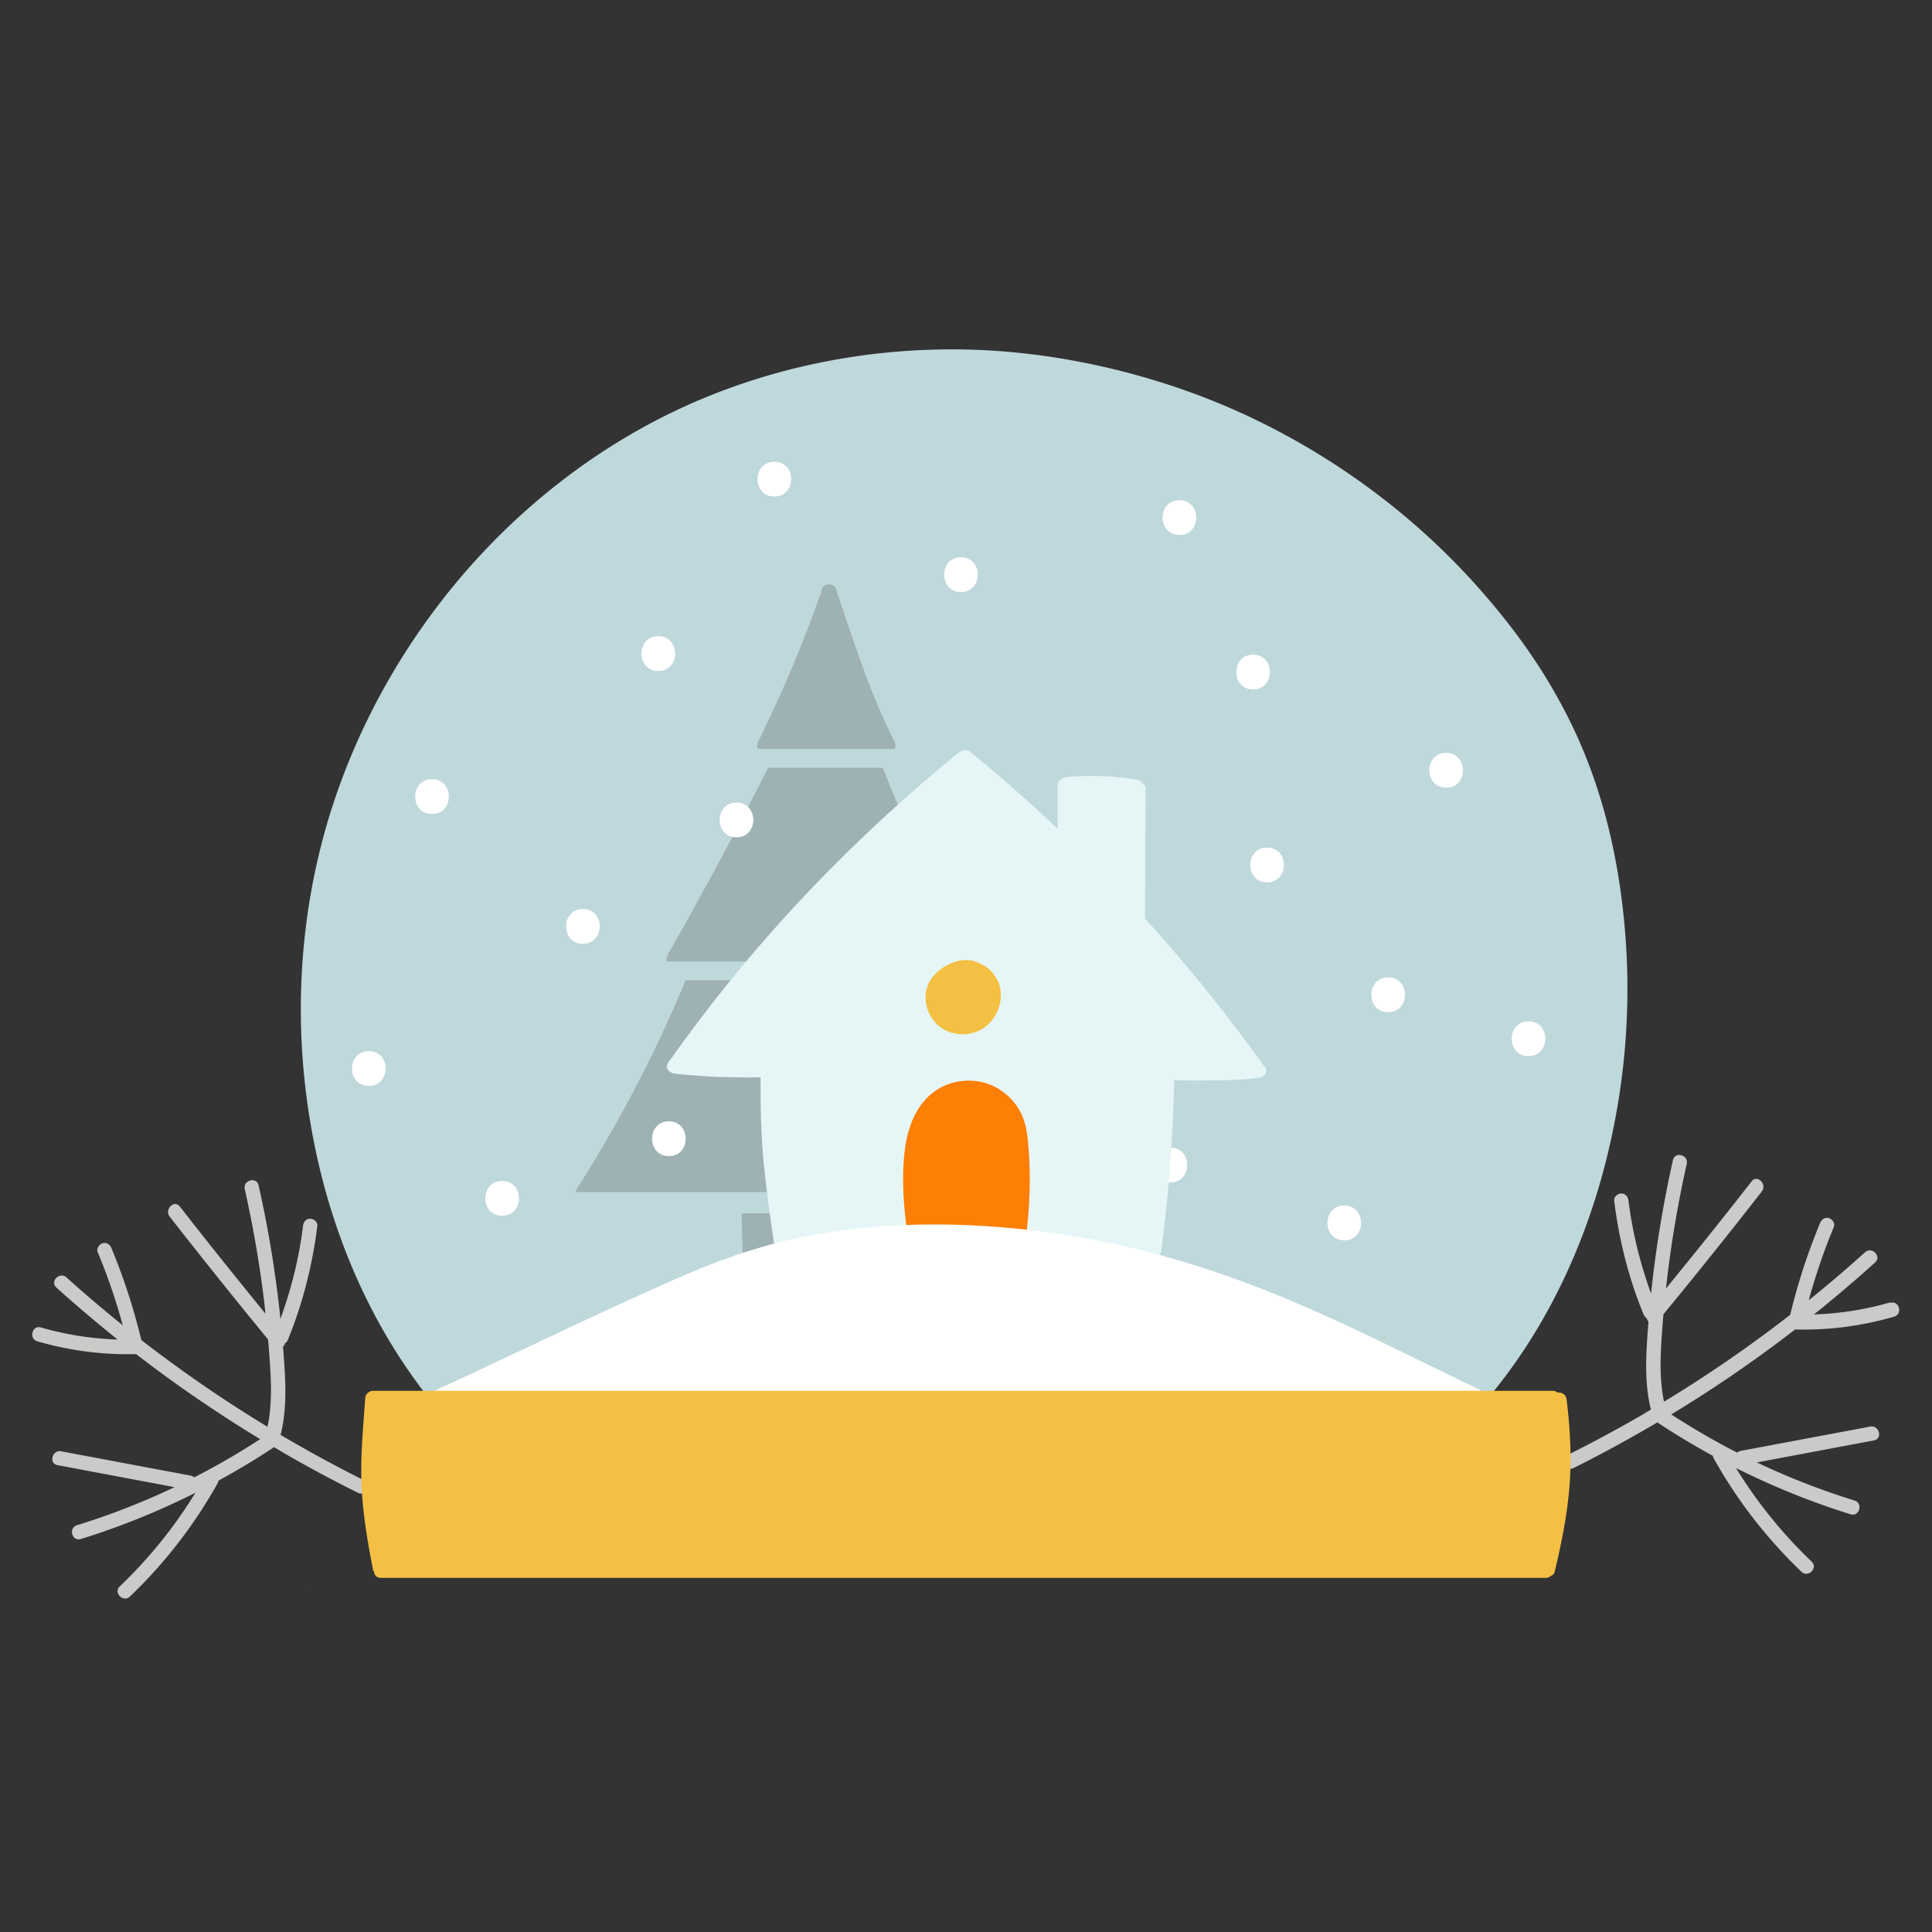 <svg id="Illustration" xmlns="http://www.w3.org/2000/svg" viewBox="0 0 200 200"><rect x="0" y="0" width="200" height="200" fill="#333333" stroke="none"/><defs><style>.cls-1{fill:#cccac8}.cls-2{fill:#fff}.cls-4{fill:#f4c044}.cls-7{fill:#e2b142}.cls-8{fill:#bfd8dc}</style></defs><path class="cls-8" d="M44.88 144.14s-5.61-6.81-8.05-14.04c-2.45-7.23-6-15.99-4.92-26.89s1.88-23.45 12.16-37.5C54.35 51.66 67.73 41.67 84.81 38.3c17.09-3.37 33.36.49 46.56 6.66 13.2 6.17 27.55 20.53 32.05 33.47 4.5 12.94 5.54 26.09 3.38 35.4-2.15 9.31-3.88 15.58-6.57 20.24-2.69 4.66-7.02 10.5-7.02 10.5s-8.46-3.38-10.72-4.6c-2.26-1.22-13.06-5.75-14.98-6.62s-7.23-2.65-9.71-3.24c-2.48-.59-20.07-2.33-23.03-2.33s-13.24.52-19.68 3.48c-6.44 2.96-15.68 6.79-15.68 6.79l-12.37 6.49-2.15-.39z"/><path d="M93.25 84.1c-.84-2.06-1.66-4.13-2.5-6.18h1.26c.03 0 .05 0 .08-.02.3-.05.49-.24.56-.49.06-.14.05-.31 0-.48v-.03c-.01-.03 0-.06-.03-.09-2.57-5.02-4.24-10.39-6.04-15.71-.01-.26-.19-.44-.41-.54-.02 0-.03-.02-.05-.02a.75.75 0 0 0-.16-.04c-.05 0-.09-.02-.14-.01-.03 0-.07 0-.1.01-.07 0-.13.02-.2.05 0 0-.02 0-.03.01-.23.09-.4.28-.42.54-1.88 5.39-4.09 10.62-6.62 15.74-.02.03-.01.06-.02.09 0 .02 0 .03-.01.05-.02.08-.04.16-.04.23 0 .34.2.67.6.73.03 0 .07.02.1.02h1.21c-3.54 7.01-7.22 13.96-11.12 20.78-.04.08-.06.15-.07.22-.24.43-.09 1.19.47 1.19h1.95c-3.22 8-7.17 15.65-11.81 22.92-.2.31-.12.62.07.82.12.17.3.29.57.29h16.38l.15 5.53c.03.95 1.51.96 1.48 0v-.11l3.97-.59-1.02-11.3-.62-6.82-2.8-.24h-7.22l-.44-.69 2.29-3.25s8.16-9.98 9.81-11.8c1.42-1.56 7.89-8.2 9.72-10.08.18.18.42.28.7.2.35-.1.67-.54.52-.91z" style="fill:#9eb2b3"/><path class="cls-1" d="M37.8 153.3c-2.97-1.48-5.89-3.07-8.75-4.76.51-2.07.55-4.2.44-6.32-.05-.94-.12-1.87-.19-2.81a.83.83 0 0 0 .2-.34c.14-.1.25-.24.32-.42 1.53-3.77 2.53-7.71 3.03-11.75.05-.4-.38-.74-.74-.74-.44 0-.69.35-.74.74-.4 3.29-1.21 6.52-2.34 9.63-.03-.26-.05-.52-.08-.78-.49-4.38-1.21-8.74-2.18-13.04-.21-.93-1.64-.54-1.43.39.93 4.17 1.65 8.39 2.12 12.64 0 .09.02.17.03.26-3-3.67-5.96-7.36-8.87-11.1-.59-.75-1.63.3-1.05 1.05 3.34 4.28 6.74 8.52 10.18 12.71.1 1.1.18 2.2.24 3.3.11 1.92.1 3.86-.3 5.74a138.6 138.6 0 0 1-13.06-8.98c-.78-3.24-1.81-6.42-3.09-9.5-.15-.37-.49-.64-.91-.52-.35.1-.67.54-.52.91a61.75 61.75 0 0 1 2.6 7.59c-1.98-1.6-3.93-3.25-5.82-4.96-.71-.64-1.76.41-1.05 1.05 2.06 1.86 4.18 3.65 6.34 5.38-2.68-.09-5.34-.5-7.93-1.25-.92-.27-1.31 1.16-.39 1.43 3.3.96 6.73 1.41 10.16 1.33.02 0 .04-.01.06-.01 4.11 3.17 8.4 6.11 12.85 8.81a76.204 76.204 0 0 1-6.83 3.96.652.652 0 0 0-.34-.18l-13.42-2.52c-.93-.18-1.33 1.25-.39 1.43l12.12 2.28a75.46 75.46 0 0 1-10.1 3.94c-.91.28-.52 1.71.39 1.43 4.08-1.26 8.05-2.87 11.87-4.79a48.351 48.351 0 0 1-7.83 9.69c-.69.66.36 1.71 1.05 1.05 3.59-3.43 6.66-7.39 9.08-11.73.05-.09.07-.18.09-.27 1.95-1.06 3.85-2.2 5.7-3.43.02-.01.02-.02.04-.04.44.26.87.53 1.31.78 2.42 1.39 4.88 2.71 7.38 3.95.85.42 1.6-.86.75-1.28z"/><path class="cls-8" d="M45.41 143.62c-5.72-7.35-9.46-16.12-11.34-25.21-1.91-9.22-1.91-18.88.06-28.09s5.71-17.38 10.98-24.81c5.12-7.23 11.66-13.49 19.17-18.19 8.27-5.18 17.72-8.36 27.42-9.33 10.31-1.04 20.79.32 30.53 3.8 9.24 3.3 17.82 8.53 25 15.22 7.52 7 13.77 15.67 16.87 25.54 3 9.59 3.61 19.99 2.17 29.91-1.35 9.28-4.47 18.4-9.61 26.27a51.502 51.502 0 0 1-3.98 5.32c-.62.72.43 1.78 1.05 1.05 6.2-7.25 10.34-16.09 12.62-25.32a72.618 72.618 0 0 0 1.09-29.61c-.93-5.46-2.55-10.8-5.04-15.76s-5.42-9.06-8.88-13.03c-6.59-7.58-14.79-13.75-23.85-18.08s-19.89-7.02-30.39-7.13c-10.4-.11-20.82 2.13-30.16 6.74C61.06 46.89 53.86 52.6 48 59.4c-6.03 7.01-10.69 15.18-13.56 23.98-2.99 9.2-3.93 19.05-2.89 28.65 1.03 9.48 3.93 18.81 8.88 26.99 1.19 1.96 2.49 3.84 3.9 5.65.59.75 1.63-.3 1.05-1.05z"/><path class="cls-7" d="M57.54 157.53c.11.09.15.19.14.3-.07.04-.14.09-.21.12l.07-.42zM81.59 145.54l.52-.38c-.18.23-.35.33-.52.38zM32.03 164.42l-.17.18c.06-.09.12-.14.17-.18zM48.52 147.41c.12-.04.24-.08.35-.08-.1.19-.26.19-.35.08zM51.21 144.32c-.26.32-.47.49-.65.62.19-.22.41-.42.65-.62zM88.75 133.38c-.15.17-.43.64-.62.54l.85-1.41c.45-.5-.1.56-.23.87zM89.7 135.71c-1.1.79-.21.8-.83 1.11l-.37-.62 1.2-.49zM88.14 132.37l.37-.18c-.13.08-.25.16-.39.25l.02-.07zM84.98 140.22l1.22.06c-1.02.53-1.42.04-1.22-.06zM81.3 143.83l.76-.31-2.06 1.37 1.3-1.06zM52.73 142.52l2.03-1.57c-1.32 1.51-.41.36-2.03 1.57zM126.73 140.56c.24-.32.52-.63.83-.88-.36.78-.7 1.07-.83.88zM102.94 135.18l.2-.24c-.07.11-.14.19-.2.24zM126.97 138.74l-.45 1.26c-.05.27-.13.53-.29.8l.29-.8c.13-.68.03-1.23.45-1.26zm-3.93-1.08c-.06-.25-.15-.51-.23-.76l.53-.74c-.1.5-.17 1.01-.3 1.5zm-3-2.25c.53-.3.79-.45 1.12-.75-.4-.01-1.6.43-.94-.18.68-.14 2.38-1.33 2.65-1.01-1.71.72-2.01 2.42-2.82 1.93zm1.52 8.31c.33-.74.71-1.46.99-2.21-.3.71-.68 1.38-1.02 2.06l.02.15zm3.24-7.87c-.45.14-.74 1.03-1 1.96-.3.91-.54 1.89-.76 2.19.1-.41.22-.96.38-1.52.08-.28.16-.57.24-.84.07-.28.14-.55.21-.8.29-.99.63-1.63.93-.99zm-1.41 5.59c-.34.84-.37 1.11-.7.87-.33.33-.43 1.07-.76 1.4.2-.87.43-1.21.69-1.45.24-.24.51-.38.77-.82.09-.22.19-.47.34-.78-.11.35-.22.58-.34.78zM118.53 144.88c.08.09.05.28-.02.51-.05-.06-.06-.19.02-.51zM143.17 138.54l.46-.21c-.19.11-.37.22-.57.34l.11-.13z"/><path class="cls-1" d="M195.69 134.82a32.15 32.15 0 0 1-7.91 1.25c2.16-1.73 4.27-3.52 6.33-5.38.71-.64-.34-1.69-1.05-1.05-1.89 1.71-3.83 3.36-5.82 4.96.71-2.58 1.57-5.12 2.6-7.59.16-.37-.17-.81-.52-.91-.43-.12-.76.15-.91.52a63.345 63.345 0 0 0-3.09 9.49c-4.18 3.24-8.53 6.25-13.06 8.99-.4-1.89-.4-3.82-.3-5.75.06-1.1.14-2.2.24-3.3 3.45-4.19 6.85-8.43 10.18-12.71.58-.74-.46-1.8-1.05-1.05-2.91 3.74-5.88 7.43-8.87 11.1 0-.09.02-.17.03-.26.47-4.25 1.19-8.47 2.12-12.64.21-.93-1.22-1.33-1.43-.39a122.3 122.3 0 0 0-2.18 13.04c-.03.26-.05.52-.08.78-1.13-3.12-1.93-6.34-2.34-9.63-.05-.4-.31-.74-.74-.74-.36 0-.79.34-.74.74.49 4.04 1.49 7.98 3.03 11.75.07.17.18.31.32.41.04.13.11.25.2.35-.08.94-.14 1.87-.19 2.81-.11 2.12-.07 4.25.44 6.31-.49.29-.97.59-1.47.87a141.39 141.39 0 0 1-7.29 3.9c-.85.43-.1 1.71.75 1.28 2.96-1.47 5.85-3.06 8.69-4.73.02.01.02.03.04.04a78.23 78.23 0 0 0 5.7 3.43c.01.09.03.18.09.27 2.42 4.34 5.49 8.3 9.08 11.73.69.66 1.74-.39 1.05-1.05a48.634 48.634 0 0 1-7.83-9.69c3.82 1.91 7.78 3.52 11.87 4.79.91.28 1.31-1.15.39-1.43a75.99 75.99 0 0 1-10.1-3.94l12.12-2.28c.94-.18.54-1.61-.39-1.43l-13.42 2.52c-.15.03-.25.09-.34.18-2.34-1.2-4.62-2.52-6.83-3.96 4.44-2.69 8.73-5.63 12.84-8.81.02 0 .04.02.07.02 3.43.08 6.87-.37 10.16-1.33.91-.27.53-1.7-.39-1.43z"/><path class="cls-8" d="M77.48 77.53h16.28v1.95H77.48zM66.62 99.53h13.75v1.95H66.62zM58.5 123.4h22v2.2h-22z"/><path class="cls-2" d="M68.15 65.86c-2.32 0-2.32 3.6 0 3.6s2.32-3.6 0-3.6zM99.48 57.69c-2.32 0-2.32 3.6 0 3.6s2.32-3.6 0-3.6zM122.09 51.78c-2.32 0-2.32 3.6 0 3.6s2.32-3.6 0-3.6zM129.72 67.77c-2.32 0-2.32 3.6 0 3.6s2.32-3.6 0-3.6zM131.17 87.74c-2.32 0-2.32 3.6 0 3.6s2.32-3.6 0-3.6zM149.7 77.94c-2.32 0-2.32 3.6 0 3.6s2.32-3.6 0-3.6zM143.7 101.18c-2.32 0-2.32 3.6 0 3.6s2.32-3.6 0-3.6zM158.23 105.73c-2.32 0-2.32 3.6 0 3.6s2.32-3.6 0-3.6zM139.16 124.8c-2.32 0-2.32 3.6 0 3.6s2.32-3.6 0-3.6zM121.16 118.8c-2.32 0-2.32 3.6 0 3.6s2.32-3.6 0-3.6zM80.16 47.8c-2.32 0-2.32 3.6 0 3.6s2.32-3.6 0-3.6zM51.98 122.25c-2.32 0-2.32 3.6 0 3.6s2.32-3.6 0-3.6zM69.24 116.08c-2.32 0-2.32 3.6 0 3.6s2.32-3.6 0-3.6zM76.24 83.08c-2.32 0-2.32 3.6 0 3.6s2.32-3.6 0-3.6zM60.34 94.1c-2.32 0-2.32 3.6 0 3.6s2.32-3.6 0-3.6zM44.72 80.66c-2.32 0-2.32 3.6 0 3.6s2.32-3.6 0-3.6zM38.18 108.81c-2.32 0-2.32 3.6 0 3.6s2.32-3.6 0-3.6z"/><path d="M130.95 110.49a171.48 171.48 0 0 0-12.42-15.41l.06-13.41c0-.34-.19-.55-.43-.65-.09-.14-.22-.26-.39-.29-2.45-.41-4.93-.51-7.4-.28a.88.88 0 0 0-.54.25c-.21.11-.36.31-.36.61 0 1.5.02 3 .02 4.5-.54-.51-1.07-1.02-1.61-1.52-2.4-2.22-4.88-4.36-7.41-6.43a.735.735 0 0 0-.58-.17c-.19-.02-.4.02-.58.17-8.92 7.26-17.1 15.4-24.29 24.38-1.97 2.46-3.87 4.98-5.69 7.55-.1.08-.17.18-.2.3-.22.39-.02.75.32.91.1.07.21.12.35.14 2.94.32 5.95.44 8.93.38 0 2.66.03 5.31.25 7.96.26 3.09.71 6.16 1.14 9.22.06.4.56.61.91.52.02 0 .04-.02.06-.03.78-.14 5.08-.94 5.95-1.07.96-.14 9.41-.64 11.04-.63 1.63.01 9.68.73 11.68 1.01s9.71 2.03 9.71 2.03.01-.13.03-.33c.42-.01.66-.35.71-.74.78-5.85 1.22-11.74 1.34-17.64 1.1.04 2.2.04 3.29.03 1.82-.01 3.66-.04 5.47-.27a.94.94 0 0 0 .56-.28c.22-.2.31-.51.08-.84z" style="fill:#e6f6f7"/><path d="M106.49 119.1c-.09-1.34-.21-2.7-.82-3.92-.49-.97-1.27-1.8-2.18-2.39-2-1.29-4.74-1.22-6.69.15-1.94 1.37-2.8 3.66-3.11 5.93-.37 2.75-.18 5.54.16 8.28.08.68.87.86 1.27.56l.5.08s2.52.08 3.93-.19c1.09-.21 4.05.19 5.35.39.32.45 1.28.31 1.37-.44.34-2.81.42-5.63.23-8.46z" style="fill:#fd7f03"/><path class="cls-4" d="M99.83 99.38c-1.56.11-3.34 1.26-3.84 2.76s.1 3.28 1.38 4.21 3.14.95 4.45.08 2.01-2.58 1.72-4.13c-.07-.38-.2-.76-.42-1.08-.38-.56-.7-.98-1.3-1.29-.65-.33-1.07-.59-1.99-.54"/><path class="cls-2" d="M153.07 143.81c-5.89-2.81-11.7-5.8-17.68-8.41-6.21-2.71-12.6-4.97-19.22-6.44-7.47-1.65-15.2-2.47-22.85-2.13-3.88.17-7.76.66-11.55 1.51-3.83.87-7.51 2.18-11.11 3.75-7.6 3.32-15.07 6.95-22.59 10.45-.97.45-1.93.9-2.9 1.34-.87.4-.11 1.68.75 1.28.38-.18.76-.35 1.13-.53l3.53.2 30.37-.13 41.52.13 28.78-.27c.36.17.71.34 1.07.51.86.41 1.61-.87.75-1.28z"/><path class="cls-4" d="M162.17 144.85c-.07-.52-.54-.74-.94-.69a.686.686 0 0 0-.46-.18H38.6c-.2 0-.34.07-.46.17-.18.12-.31.3-.33.57-.18 2.68-.45 5.37-.41 8.06.05 3.26.58 6.49 1.21 9.69.02.1.06.17.1.24.05.33.27.63.7.63h120.62c.21 0 .37-.08.49-.19.2-.07.37-.21.43-.48.68-2.86 1.27-5.75 1.51-8.68.25-3.05.09-6.09-.29-9.12z"/></svg>